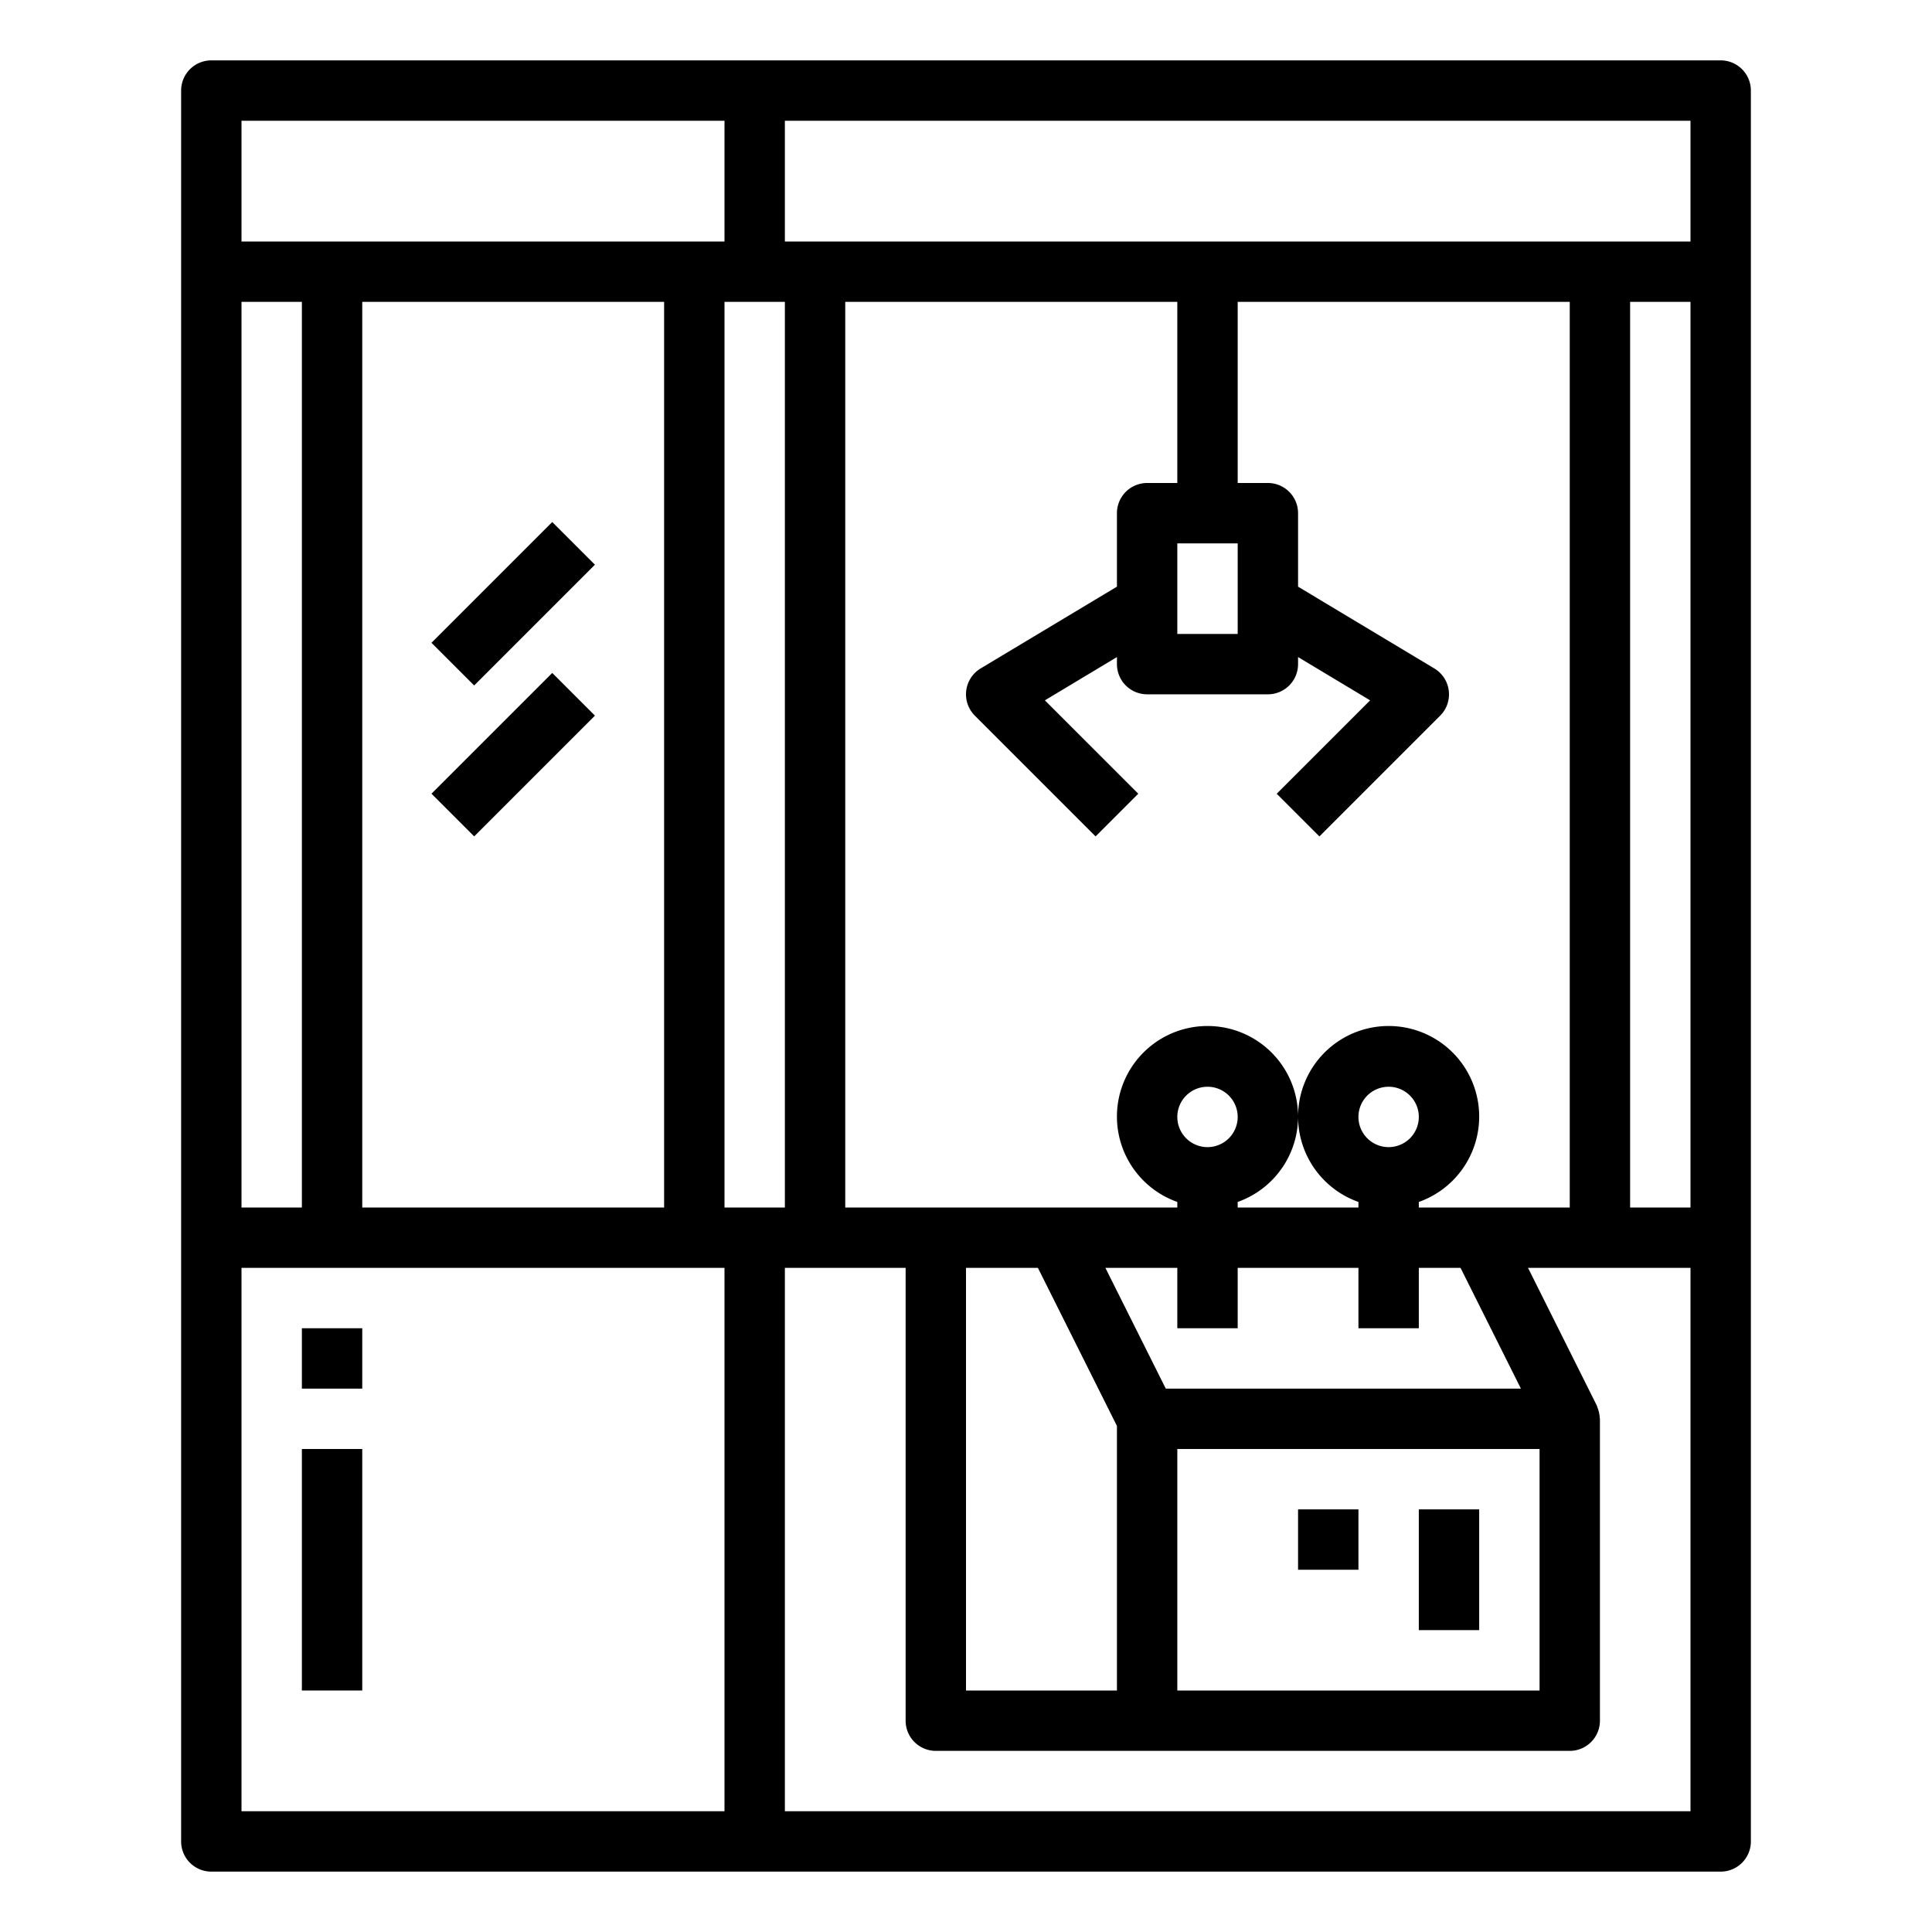 <svg height='100px' width='100px'  fill="#000000" xmlns="http://www.w3.org/2000/svg" viewBox="0 0 64 64" x="0px" y="0px"><g><path d="M25,62H57a1,1,0,0,0,1-1V3a1,1,0,0,0-1-1H7A1,1,0,0,0,6,3V61a1,1,0,0,0,1,1ZM22,10V40H12V10Zm17,0v6H38a1,1,0,0,0-1,1v2.434l-4.515,2.709a1,1,0,0,0-.192,1.564l4,4,1.414-1.414L34.613,23.2,37,21.766V22a1,1,0,0,0,1,1h4a1,1,0,0,0,1-1v-.234L45.387,23.2l-3.094,3.094,1.414,1.414,4-4a1,1,0,0,0-.192-1.564L43,19.434V17a1,1,0,0,0-1-1H41V10H52V40H47v-.184a3,3,0,1,0-2,0V40H41v-.184a3,3,0,1,0-2,0V40H28V10Zm2,8v3H39V18ZM56,40H54V10h2Zm-5.618,6H38.618l-2-4H39v2h2V42h4v2h2V42h1.382ZM32,42h2.382L37,47.236V56H32Zm7,6H51v8H39Zm0-11a1,1,0,1,1,1,1A1,1,0,0,1,39,37Zm6,0a1,1,0,1,1,1,1A1,1,0,0,1,45,37ZM25,10h1V40H24V10ZM10,40H8V10h2ZM8,42H24V60H8ZM56,60H26V42h4V57a1,1,0,0,0,1,1H52a1,1,0,0,0,1-1V47c0-.014-.007-.025-.008-.039a1,1,0,0,0-.061-.3c-.009-.022-.014-.044-.023-.066s-.007-.025-.013-.037L50.618,42H56ZM56,8H26V4H56ZM8,4H24V8H8Z"></path><rect x="14.172" y="19" width="5.657" height="2" transform="translate(-9.163 17.879) rotate(-45)"></rect><rect x="14.172" y="24" width="5.657" height="2" transform="translate(-12.698 19.343) rotate(-45)"></rect><rect x="10" y="44" width="2" height="2"></rect><rect x="10" y="48" width="2" height="8"></rect><rect x="47" y="50" width="2" height="4"></rect><rect x="43" y="50" width="2" height="2"></rect></g></svg>